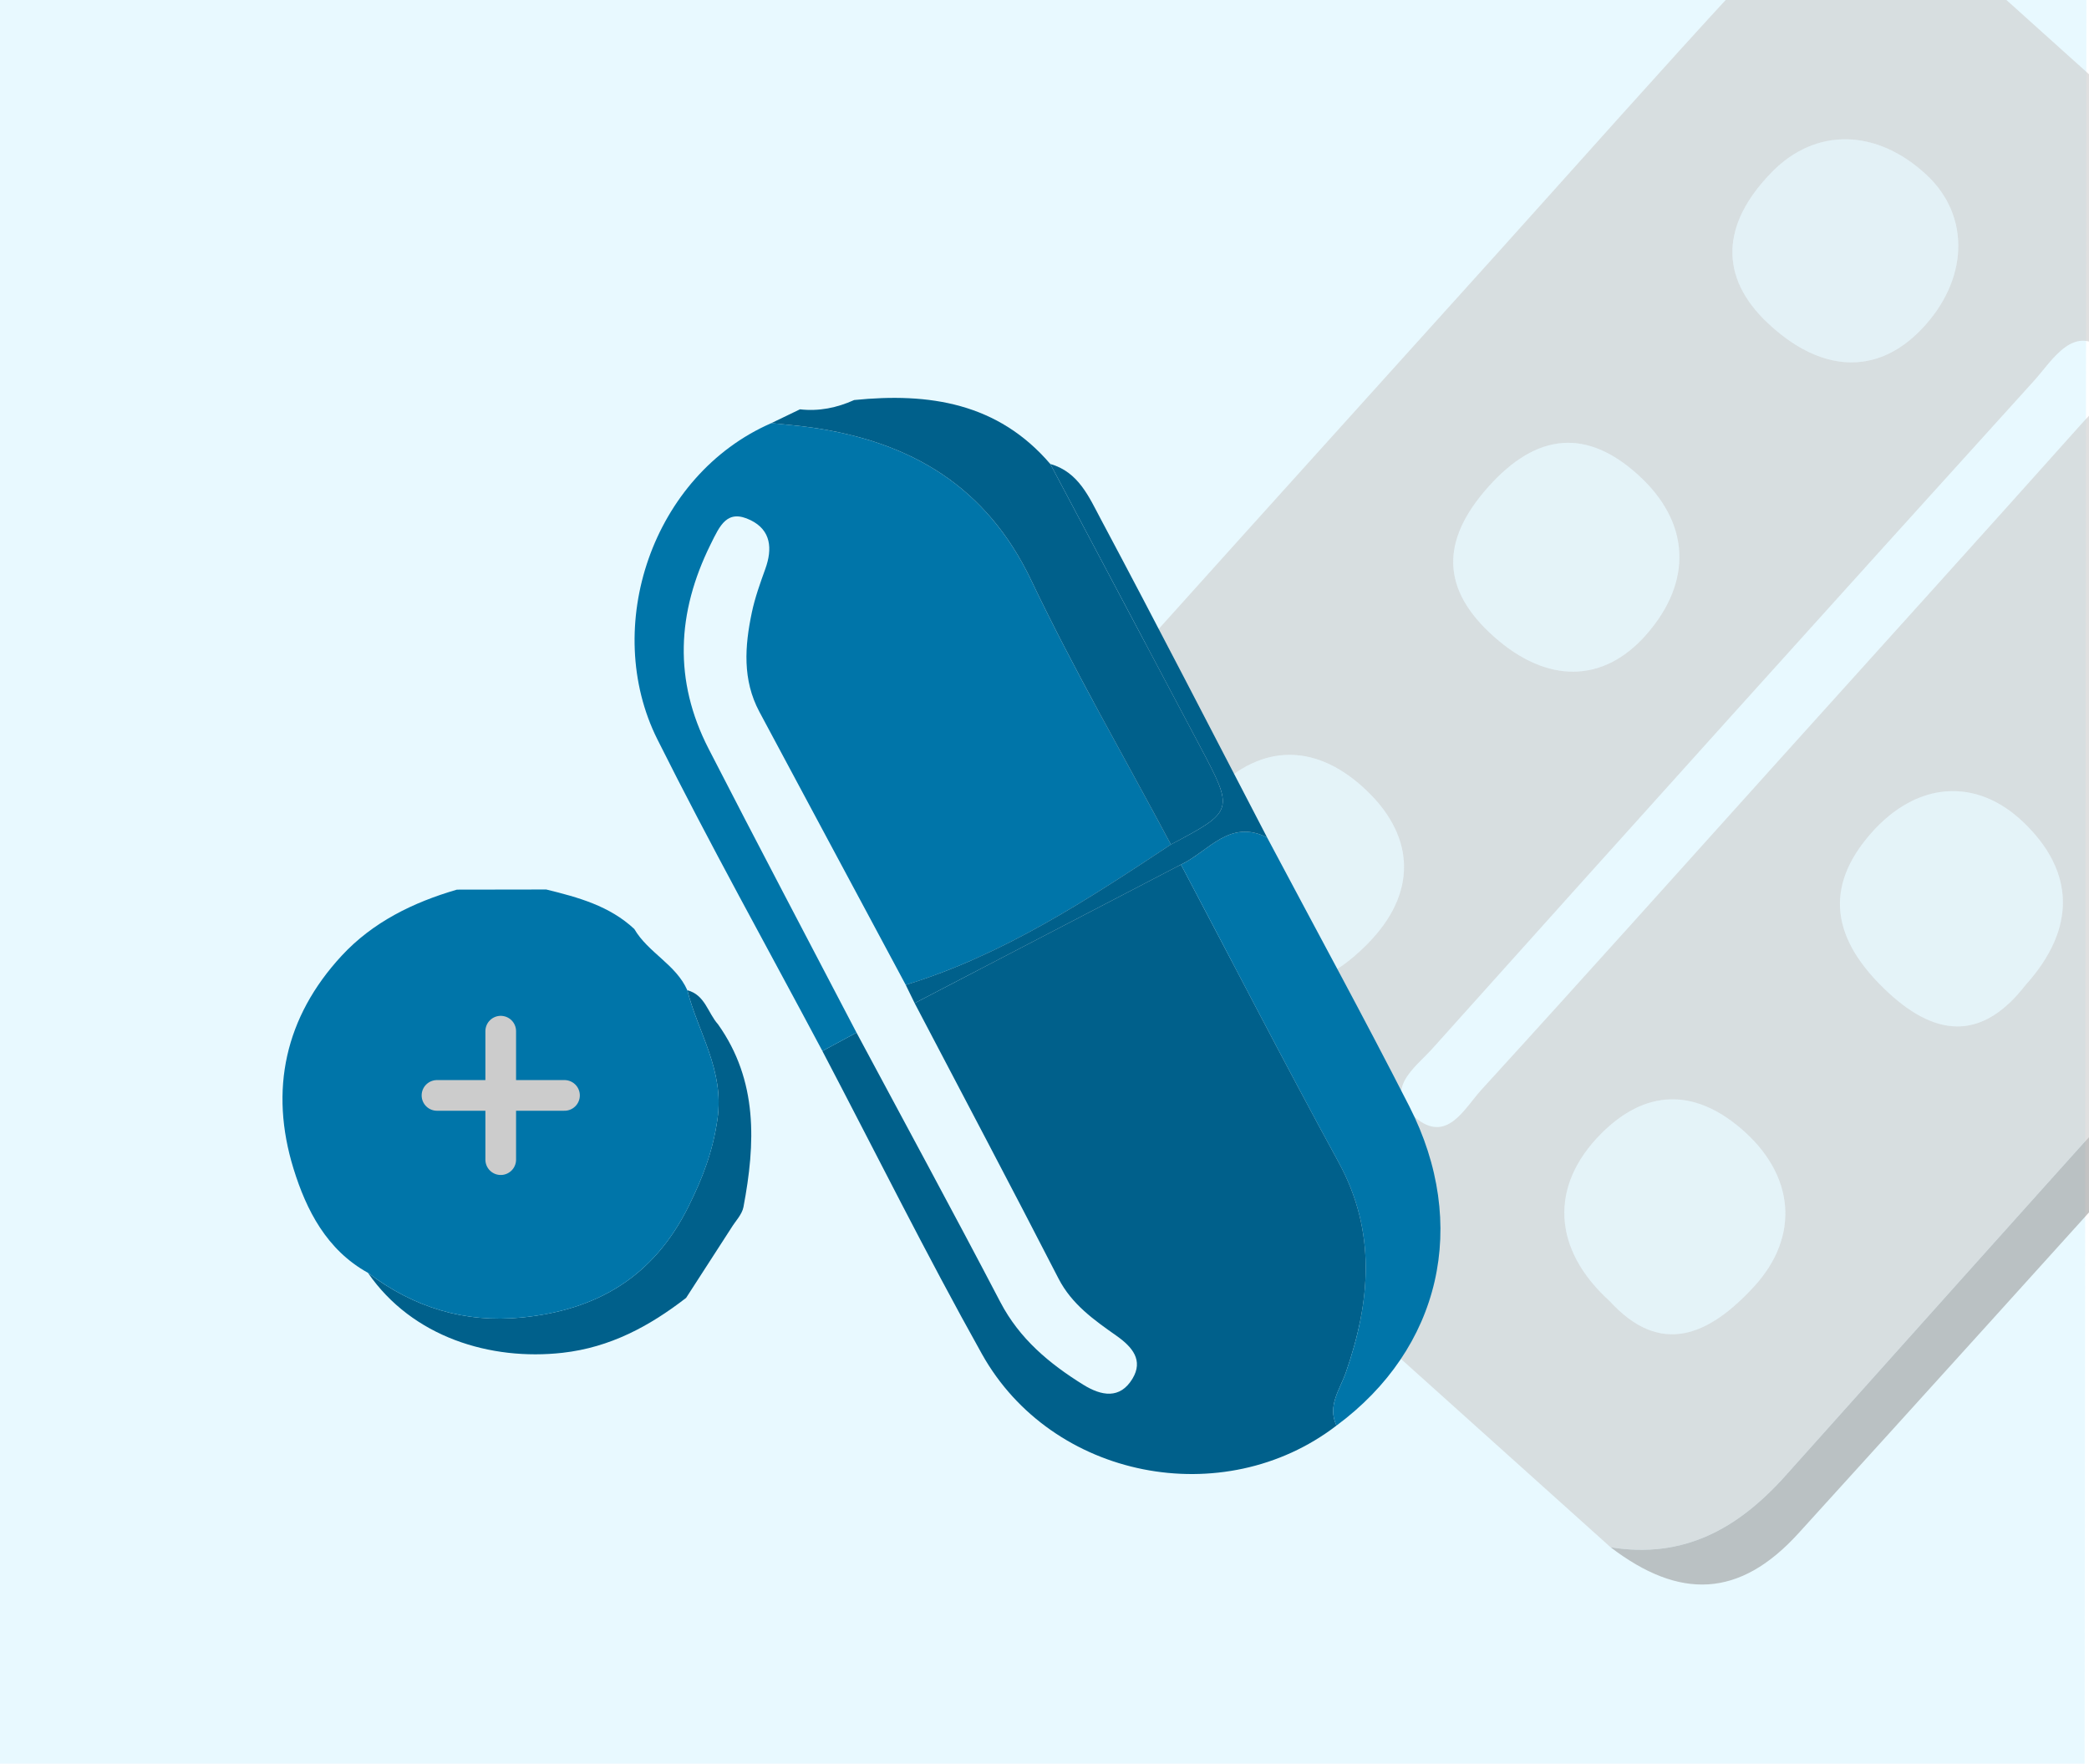 <?xml version="1.0" encoding="utf-8"?>
<!-- Generator: Adobe Illustrator 17.0.0, SVG Export Plug-In . SVG Version: 6.00 Build 0)  -->
<!DOCTYPE svg PUBLIC "-//W3C//DTD SVG 1.1//EN" "http://www.w3.org/Graphics/SVG/1.1/DTD/svg11.dtd">
<svg version="1.1" id="Layer_1" xmlns="http://www.w3.org/2000/svg" xmlns:xlink="http://www.w3.org/1999/xlink" x="0px" y="0px"
	 width="136.222px" height="115px" viewBox="0 0 136.222 115" enable-background="new 0 0 136.222 115" xml:space="preserve">
<g>
	<g>
		<defs>
			<rect id="SVGID_1141_" x="-159.356" y="189.516" width="130" height="115"/>
		</defs>
		<clipPath id="SVGID_2_">
			<use xlink:href="#SVGID_1141_"  overflow="visible"/>
		</clipPath>
		<g clip-path="url(#SVGID_2_)">
		</g>
	</g>
</g>
<g>
	<defs>
		<rect id="SVGID_1401_" x="0" y="0" width="136.222" height="115"/>
	</defs>
	<clipPath id="SVGID_4_">
		<use xlink:href="#SVGID_1401_"  overflow="visible"/>
	</clipPath>
	<g clip-path="url(#SVGID_4_)">
		<g>
			<g>
				<defs>
					<polygon id="SVGID_1403_" points="-0.356,-1.484 -0.356,124.516 80.39,124.516 110.124,-1.484 					"/>
				</defs>
				<clipPath id="SVGID_6_">
					<use xlink:href="#SVGID_1403_"  overflow="visible"/>
				</clipPath>
			</g>
			<g>
				<defs>
					<polygon id="SVGID_1405_" points="-1.356,-0.484 -1.356,117.516 135.935,117.516 136.053,-0.484 					"/>
				</defs>
				<clipPath id="SVGID_8_">
					<use xlink:href="#SVGID_1405_"  overflow="visible"/>
				</clipPath>
				<polygon opacity="0.3" clip-path="url(#SVGID_8_)" fill="#B2E9FF" points="-1.356,-2.484 -1.356,124.516 138.304,124.516 
					136.853,-2.484 				"/>
				<g clip-path="url(#SVGID_8_)">
					<defs>
						<polyline id="SVGID_1407_" points="12.644,124.516 140.359,124.516 140.285,-14.484 12.644,-14.484 						"/>
					</defs>
					<clipPath id="SVGID_10_">
						<use xlink:href="#SVGID_1407_"  overflow="visible"/>
					</clipPath>
				</g>
			</g>
		</g>
		<g>
			<defs>
				<polygon id="SVGID_1409_" points="-1.356,1.516 -1.356,119.516 135.935,119.516 135.45,1.516 				"/>
			</defs>
			<clipPath id="SVGID_12_">
				<use xlink:href="#SVGID_1409_"  overflow="visible"/>
			</clipPath>
		</g>
		<g>
			<defs>
				<polygon id="SVGID_1411_" points="-1.356,-0.484 -1.356,119.516 138.304,119.516 136.853,-0.484 				"/>
			</defs>
			<clipPath id="SVGID_14_">
				<use xlink:href="#SVGID_1411_"  overflow="visible"/>
			</clipPath>
			<g clip-path="url(#SVGID_14_)">
				<g>
					<path fill="#00608B" d="M23.993,82.997c2.967,2.254,6.291,3.282,10.021,2.915c4.911-0.483,8.603-2.648,10.882-7.241
						c0.923-1.86,1.586-3.58,1.889-5.692c0.461-3.21-1.263-5.631-1.964-8.408c1.157,0.3,1.335,1.481,2.001,2.222
						c2.614,3.684,2.443,7.767,1.658,11.916c-0.093,0.491-0.526,0.918-0.802,1.375c-0.979,1.516-1.958,3.031-2.937,4.547
						c-2.392,1.851-4.957,3.233-8.055,3.581C31.997,88.74,26.891,87.204,23.993,82.997z"/>
					<path fill="#0075A9" d="M44.82,64.571c-0.744-1.685-2.555-2.446-3.458-3.994c-1.62-1.512-3.669-2.067-5.74-2.575
						c-1.942,0.003-3.884,0.006-5.826,0.009c-2.856,0.829-5.495,2.124-7.518,4.312c-3.689,3.989-4.727,8.748-3.136,13.89
						c0.837,2.704,2.16,5.294,4.852,6.784c2.967,2.254,6.291,3.282,10.021,2.915c4.911-0.483,8.603-2.647,10.882-7.24
						c0.923-1.86,1.586-3.58,1.889-5.692C47.245,69.769,45.521,67.348,44.82,64.571z"/>
					<g>
						
							<line fill="none" stroke="#CCCCCC" stroke-width="2" stroke-linecap="round" stroke-miterlimit="10" x1="32.652" y1="67.24" x2="32.652" y2="75.618"/>
						
							<line fill="none" stroke="#CCCCCC" stroke-width="2" stroke-linecap="round" stroke-miterlimit="10" x1="36.81" y1="71.429" x2="28.495" y2="71.429"/>
					</g>
				</g>
				<g opacity="0.6">
					<path fill="#CCCCCC" d="M105.027,100.894C92.109,89.288,79.185,77.69,66.279,66.071c-5.006-4.507-5.318-8.742-0.779-13.832
						c10.715-12.016,21.528-23.944,32.303-35.907c5.206-5.78,10.361-11.606,15.636-17.322c5.065-5.489,9.958-5.696,15.45-0.762
						c11.977,10.759,23.933,21.541,35.888,32.323c1.195,1.077,2.642,1.953,3.128,3.647c-1.998,3.155-1.8,7.076-4.627,10.143
						c-15.794,17.13-31.312,34.515-46.856,51.874C113.315,99.703,109.774,101.66,105.027,100.894z M116.232,49.317
						c6.539-7.258,13.094-14.501,19.6-21.789c1.147-1.284,3.232-2.903,1.538-4.548c-2.097-2.036-3.517,0.507-4.743,1.86
						c-13.116,14.481-26.192,29-39.234,43.548c-1.1,1.227-3.248,2.67-1.122,4.471c2.078,1.76,3.215-0.578,4.321-1.788
						C103.182,63.858,109.695,56.576,116.232,49.317z M132.073,64.244c3.343-3.706,3.227-7.428-0.146-10.645
						c-3.074-2.932-6.96-2.639-9.928,0.75c-3.055,3.487-2.6,6.883,1.091,10.332C126.479,67.848,129.434,67.642,132.073,64.244z
						 M79.447,61.856c3.379,3.562,6.658,2.818,9.757-0.339c3.174-3.232,3.11-6.877-0.043-9.925
						c-3.254-3.146-6.882-3.162-9.938-0.046C75.878,54.957,75.956,58.557,79.447,61.856z M97.423,41.518
						c3.469,3.087,7.143,3.037,9.927-0.133c3.057-3.482,2.863-7.34-0.525-10.415c-3.339-3.03-6.599-2.774-9.764,0.767
						C93.881,35.296,93.999,38.472,97.423,41.518z M104.965,84.841c3.326,3.641,6.467,2.247,9.4-0.932
						c3.018-3.273,2.7-7.313-0.861-10.339c-3.08-2.617-6.227-2.52-9.088,0.348C101.029,77.314,101.221,81.454,104.965,84.841z
						 M150.351,33.691c-3.335-3.057-7.336-2.811-10.394,0.763c-2.663,3.111-2.5,6.273,0.381,9.139
						c3.303,3.285,7.459,3.167,10.442-0.083C153.937,40.07,153.949,36.813,150.351,33.691z M115.272,21.062
						c3.462,3.261,7.114,3.422,9.995,0.439c3.097-3.206,3.251-7.399,0.369-10.089c-3.249-3.034-7.236-3.111-10.091-0.194
						C112.206,14.63,112.11,18.083,115.272,21.062z"/>
					<path fill="#9B9B9B" d="M105.027,100.894c4.748,0.766,8.288-1.191,11.394-4.659c15.544-17.359,31.062-34.744,46.856-51.874
						c2.828-3.067,2.629-6.988,4.627-10.143c3.251,4.188,1.478,7.914-1.421,11.156c-16.331,18.263-32.727,36.468-49.201,54.603
						C113.432,104.215,109.524,104.324,105.027,100.894z"/>
					<path opacity="0.2" fill="#CCCCCC" d="M132.073,64.244c-2.639,3.398-5.594,3.604-8.983,0.437
						c-3.691-3.449-4.146-6.845-1.091-10.332c2.969-3.389,6.854-3.682,9.928-0.75C135.3,56.816,135.416,60.538,132.073,64.244z"/>
					<path opacity="0.2" fill="#CCCCCC" d="M79.447,61.856c-3.491-3.299-3.569-6.899-0.225-10.31c3.056-3.116,6.685-3.1,9.938,0.046
						c3.153,3.048,3.217,6.693,0.043,9.925C86.105,64.674,82.826,65.418,79.447,61.856z"/>
					<path opacity="0.2" fill="#CCCCCC" d="M97.423,41.518c-3.424-3.047-3.542-6.222-0.362-9.781
						c3.164-3.541,6.425-3.798,9.764-0.767c3.388,3.075,3.583,6.933,0.525,10.415C104.566,44.555,100.892,44.605,97.423,41.518z"/>
					<path opacity="0.2" fill="#CCCCCC" d="M104.965,84.841c-3.743-3.387-3.935-7.527-0.549-10.923
						c2.861-2.869,6.008-2.966,9.088-0.348c3.561,3.026,3.879,7.067,0.861,10.339C111.432,87.088,108.291,88.482,104.965,84.841z"/>
					<path opacity="0.3" fill="#CCCCCC" d="M115.272,21.062c-3.162-2.979-3.067-6.432,0.273-9.845
						c2.855-2.917,6.842-2.84,10.091,0.194c2.881,2.691,2.728,6.883-0.369,10.089C122.386,24.483,118.734,24.323,115.272,21.062z"/>
				</g>
				<g>
					<path fill="#00608B" d="M87.148,92.961c-7.367,5.652-18.556,3.489-23.117-4.67c-3.63-6.495-6.948-13.165-10.404-19.757
						c0.742-0.399,1.483-0.799,2.225-1.199c3.133,5.855,6.305,11.689,9.38,17.573c1.252,2.395,3.186,4.005,5.404,5.384
						c1.192,0.741,2.399,0.953,3.21-0.388c0.727-1.201-0.004-2.071-1.037-2.799c-1.462-1.03-2.917-2.046-3.788-3.741
						c-3.085-6.005-6.246-11.971-9.378-17.951c5.789-3.012,11.578-6.024,17.367-9.036c3.421,6.48,6.777,12.996,10.287,19.427
						c2.469,4.524,2.067,9.074,0.475,13.663C87.369,90.631,86.546,91.644,87.148,92.961z"/>
					<path fill="#0075A9" d="M55.852,67.335c-0.741,0.4-1.483,0.8-2.224,1.199c-3.6-6.768-7.335-13.468-10.761-20.323
						c-3.651-7.305-0.353-17.225,7.431-20.619c0.885,0.095,1.774,0.161,2.654,0.289c6.43,0.934,11.367,3.814,14.3,9.974
						c2.788,5.855,6.05,11.485,9.103,17.214c-5.466,3.615-10.943,7.21-17.293,9.154c-3.182-5.936-6.368-11.871-9.544-17.81
						c-1.112-2.081-0.954-4.281-0.491-6.477c0.204-0.967,0.544-1.911,0.88-2.844c0.474-1.314,0.37-2.518-0.953-3.169
						c-1.542-0.758-2.003,0.335-2.618,1.576c-2.205,4.457-2.412,8.88-0.132,13.32C49.382,55.01,52.632,61.164,55.852,67.335z"/>
					<path fill="#0075A9" d="M87.148,92.961c-0.602-1.316,0.221-2.33,0.624-3.493c1.592-4.59,1.994-9.139-0.475-13.663
						c-3.51-6.431-6.865-12.947-10.287-19.427c1.792-0.847,3.171-3.008,5.619-1.765c3.095,5.837,6.265,11.637,9.268,17.522
						C95.839,79.858,93.94,87.941,87.148,92.961z"/>
					<path fill="#00608B" d="M76.355,55.068c-3.053-5.729-6.315-11.359-9.103-17.214c-2.933-6.16-7.87-9.04-14.3-9.974
						c-0.88-0.128-1.769-0.194-2.654-0.289c0.622-0.3,1.244-0.6,1.866-0.9c1.237,0.141,2.41-0.098,3.536-0.606
						c4.877-0.493,9.374,0.179,12.789,4.171c3.252,6.13,6.505,12.26,9.754,18.392C80.481,52.875,80.478,52.876,76.355,55.068z"/>
					<path fill="#00608B" d="M76.355,55.068c4.123-2.192,4.127-2.194,1.888-6.42c-3.248-6.132-6.502-12.262-9.754-18.392
						c1.838,0.514,2.53,2.164,3.292,3.594c3.674,6.89,7.243,13.837,10.848,20.763c-2.448-1.244-3.828,0.917-5.619,1.764
						c-5.789,3.012-11.578,6.024-17.367,9.036c-0.194-0.397-0.388-0.794-0.582-1.191C65.412,62.278,70.888,58.683,76.355,55.068z"/>
				</g>
			</g>
		</g>
	</g>
</g>
</svg>
